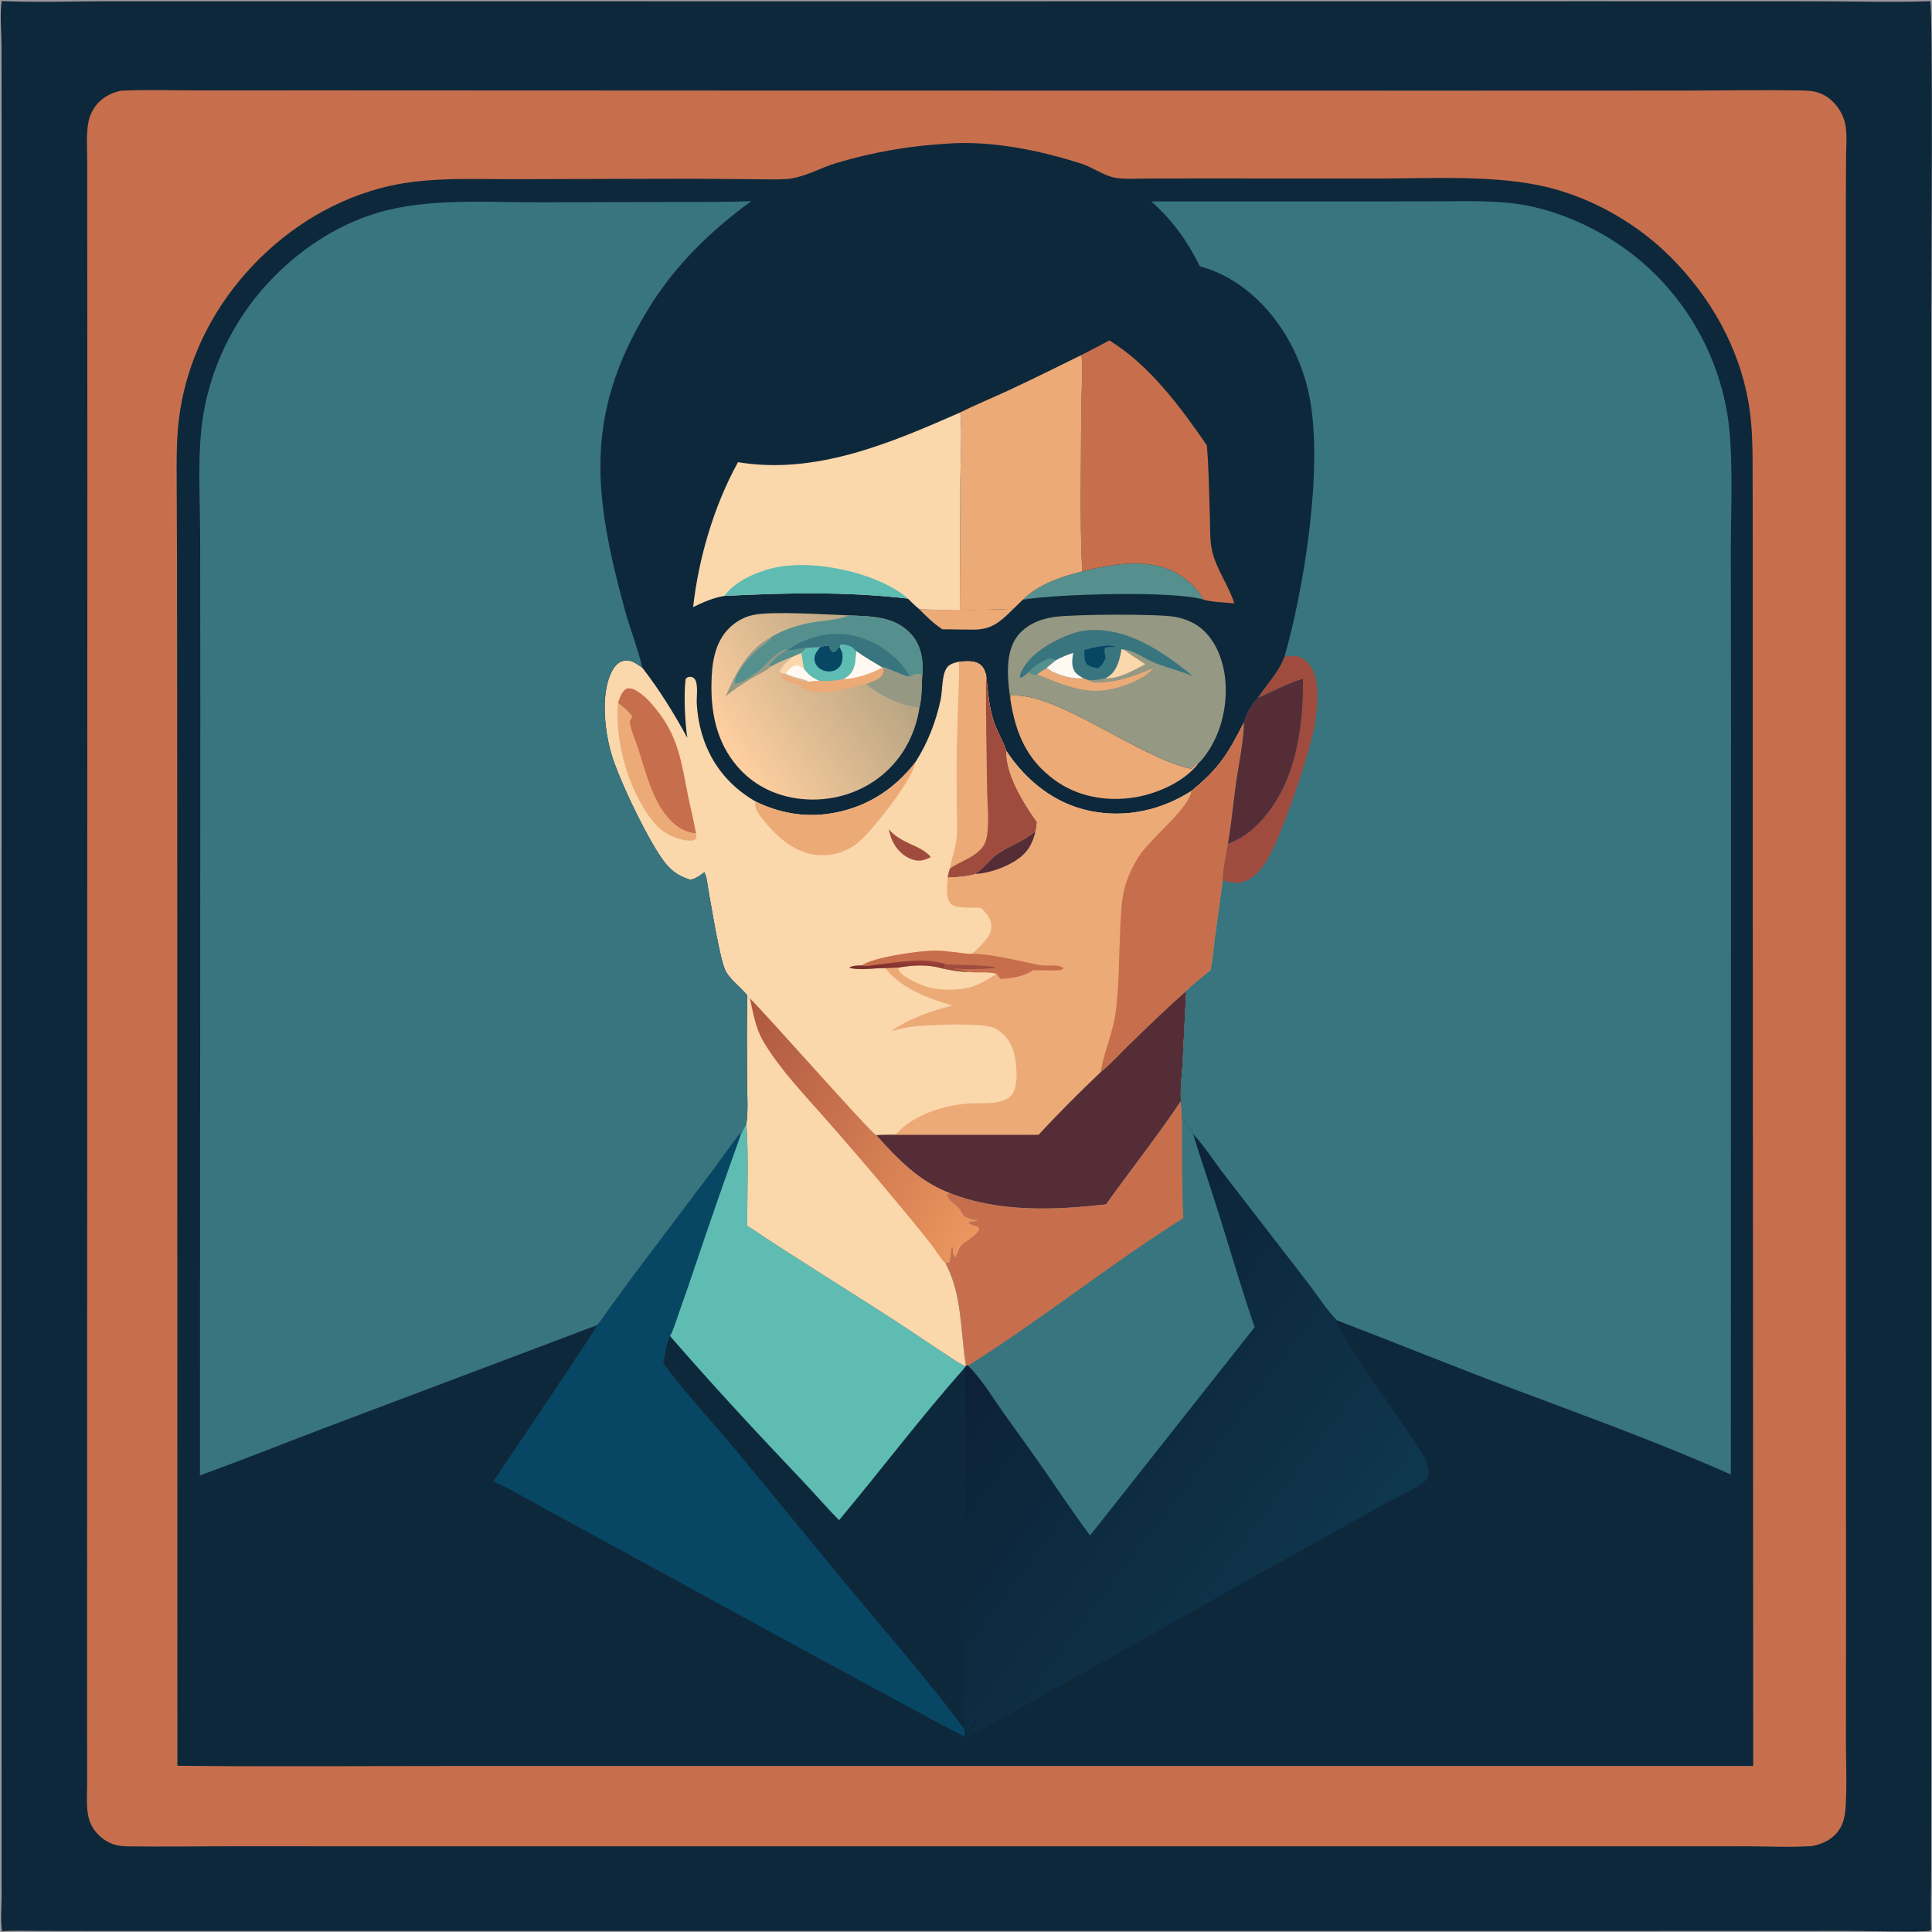 <?xml version="1.0" encoding="utf-8" ?>
<svg xmlns="http://www.w3.org/2000/svg" xmlns:xlink="http://www.w3.org/1999/xlink" width="2318" height="2318">
	<rect width="100%" height="100%" fill="#808080" stroke="none"/>
	<path fill="#0E283B" transform="scale(2.264 2.264)" d="M0 0L1.068 0L1022.77 0L1024 0L1024 1022.27L1024 1024L1.082 1024L0 1024L0 0Z"/>
	<path fill="#9D989C" transform="scale(2.264 2.264)" d="M0 0L1.068 0L0.988 0.547C-0.226 6.243 0.756 17.437 0.788 23.769L0.869 75.948L0.858 288.668L0.809 821.634L0.824 964.804L0.845 1004.51C0.844 1010.58 0.154 1017.5 1.071 1023.45L1.082 1024L0 1024L0 0Z"/>
	<path fill="#9D989C" transform="scale(2.264 2.264)" d="M1.068 0L1022.77 0L1024 0L1024 1022.27L1024 1024L1.082 1024L1.071 1023.45C7.768 1022.97 14.693 1023.27 21.413 1023.28L56.211 1023.34L161.719 1023.33L826.403 1023.31L979.089 1023.26C985.023 1023.25 1019.36 1024.03 1022.51 1023.22C1022.87 1023.13 1023.11 1022.77 1023.41 1022.54C1023.01 1012.22 1023.4 1001.74 1023.42 991.406L1023.48 931.475L1023.48 743.511L1023.48 169.995C1023.48 152.247 1024.43 4.73 1022.91 0.622C1002.85 1.321 982.575 0.691 962.489 0.672L847.067 0.64L480.956 0.677L163.527 0.659L56.839 0.652C38.302 0.652 19.495 1.376 0.988 0.547L1.068 0Z"/>
	<path fill="#C76F4D" transform="scale(2.264 2.264)" d="M63.943 48.079C77.139 47.424 90.582 47.911 103.806 47.907L179.091 47.901L409.006 47.996L769.754 48.044L893.114 48.002C913.183 47.989 933.304 47.589 953.365 47.919C958.186 47.999 962.675 48.123 966.992 50.58C972.232 53.562 976.39 59.253 977.736 65.121C979.024 70.737 978.341 77.383 978.301 83.138L978.193 109.358L978.174 213.466L978.187 626.008L978.288 856.425L978.232 922.789C978.232 934.371 978.822 946.266 978.05 957.795C977.762 962.092 976.998 966.301 974.486 969.906C971.091 974.776 966.098 977.174 960.426 978.269C948.975 979.139 936.941 978.43 925.423 978.433L856.624 978.451L641.609 978.451L253.785 978.457L124.766 978.423C105.855 978.41 86.89 978.742 67.984 978.473C63.779 978.414 60.249 977.906 56.544 975.73C51.873 972.988 48.309 968.606 46.982 963.317C45.506 957.432 46.214 950.22 46.202 944.14L46.157 915.988L46.177 792.026L46.3 254.535L46.248 119.999L46.218 85.311C46.216 78.54 45.574 70.833 46.967 64.206C47.464 61.844 48.4 59.558 49.699 57.523C53.008 52.337 58.066 49.427 63.943 48.079Z"/>
	<path fill="#0E283B" transform="scale(2.264 2.264)" d="M500.688 76.211C524.571 74.198 550.576 79.509 573.211 86.786C579.053 88.664 585.064 93.175 590.951 94.19C596.123 95.082 601.788 94.634 607.035 94.622L633.727 94.548L729.677 94.603C758.145 94.624 793.953 92.461 821.349 99.524C845.196 105.672 868.007 118.864 885.372 136.273C906.344 157.299 921.302 183.469 926.547 212.891C928.967 226.464 928.76 240.099 928.805 253.822L928.865 294.706L928.853 435.211L929.092 935.892L520.875 935.877L232.501 935.895C186.347 935.897 140.156 936.298 94.007 935.75L93.92 429.473L93.808 298.698L93.649 258.18C93.603 244.473 93.294 230.958 95.475 217.36C99.847 190.1 112.17 165.177 130.425 144.579C149.257 123.328 173.562 107.384 201.039 99.869C224.522 93.447 249.099 95.033 273.195 94.942L364.5 94.699L398.448 94.949C404.508 94.985 410.715 95.266 416.761 94.875C425.76 94.293 434.825 88.858 443.506 86.3C462.424 80.725 481.011 77.411 500.688 76.211Z"/>
	<path fill="#ECAA77" transform="scale(2.264 2.264)" d="M508.659 323.129C518.095 323.26 527.668 323.129 537.09 322.611C530.26 329.328 525.739 333.742 515.656 333.682L499.428 333.485C494.795 330.46 490.948 326.772 487.139 322.784C494.26 323.349 501.515 323.099 508.659 323.129Z"/>
	<path fill="#55908E" transform="scale(2.264 2.264)" d="M573.495 302.818C589.526 298.859 609.434 295.162 624.422 304.238C629.816 307.505 634.77 312.123 637.74 317.747C621.823 312.913 559.871 314.803 542.087 317.774C550.184 309.708 562.646 305.433 573.495 302.818Z"/>
	<path fill="#ECAA77" transform="scale(2.264 2.264)" d="M535.361 370.168L535.648 367.079L536.362 368.611C536.574 368.599 536.787 368.586 536.999 368.576C561.259 367.537 604.022 401.787 631.338 407.408C632.396 406.356 633.829 404.511 635.3 404.243C627.9 414.27 613.189 420.647 601.214 422.57C586.496 424.935 571.072 422.268 558.904 413.371C543.776 402.308 538.098 388.134 535.361 370.168Z"/>
	<path fill="#959883" transform="scale(2.264 2.264)" d="M535.361 370.168C533.969 360.041 532.476 346.296 538.86 337.522C543.515 331.126 551.142 328.021 558.744 326.94C568.564 325.544 613.291 325.204 622.65 326.898C627.497 327.775 632.131 329.542 636.043 332.597C644.133 338.913 648.179 349.652 649.26 359.581C650.841 374.105 646.85 390.427 637.551 401.866C636.877 402.695 636.177 403.627 635.3 404.243C633.829 404.511 632.396 406.356 631.338 407.408C604.022 401.787 561.259 367.537 536.999 368.576C536.787 368.586 536.574 368.599 536.362 368.611L535.648 367.079L535.361 370.168Z"/>
	<path fill="#FBD7AC" transform="scale(2.264 2.264)" d="M585.938 359.382C586.516 359.024 587.101 358.672 587.657 358.28C592.174 355.093 593.396 349.083 594.312 343.977L595.536 344.218C599.198 347.01 603.027 349.485 606.897 351.973C601.108 355.031 592.718 359.952 585.938 359.382Z"/>
	<path fill="#ECAA77" transform="scale(2.264 2.264)" d="M554.714 353.844C558.293 357.328 567.084 359.56 572.029 359.537C572.749 359.533 573.41 359.499 574.113 359.369L576.966 360.459C577.444 360.801 577.712 361.018 578.263 361.289C579.809 362.053 582.068 361.746 583.753 361.663C593.919 361.161 601.903 357.865 611.27 354.137C608.092 357.448 604.473 359.709 600.278 361.514C579.924 370.27 568.786 364.997 549.503 357.366C551.185 356.051 552.87 354.919 554.714 353.844Z"/>
	<path fill="#38757F" transform="scale(2.264 2.264)" d="M545.139 356.165C543.956 357.242 542.397 358.763 540.863 359.19L540.41 358.508C540.927 355.727 542.97 352.783 544.724 350.571C550.658 343.089 565.981 335.066 575.543 334.085C596.969 331.887 616.586 345.556 632.279 358.361C625.315 355.38 617.9 353.848 611.029 350.889C606.254 348.833 600.652 344.616 595.536 344.218L594.312 343.977C593.396 349.083 592.174 355.093 587.657 358.28C587.101 358.672 586.516 359.024 585.938 359.382C582.873 360.124 580.139 360.527 576.966 360.459L574.113 359.369C573.41 359.499 572.749 359.533 572.029 359.537C567.084 359.56 558.293 357.328 554.714 353.844C552.87 354.919 551.185 356.051 549.503 357.366C549.36 357.413 549.22 357.476 549.072 357.506C547.378 357.849 546.565 356.984 545.139 356.165Z"/>
	<path fill="#55908E" transform="scale(2.264 2.264)" d="M545.139 356.165C547.299 353.36 551.474 350.784 554.765 349.48C556.924 348.625 557.62 348.942 559.631 349.832L554.714 353.844C552.87 354.919 551.185 356.051 549.503 357.366C549.36 357.413 549.22 357.476 549.072 357.506C547.378 357.849 546.565 356.984 545.139 356.165Z"/>
	<path fill="#074764" transform="scale(2.264 2.264)" d="M586.113 342.181C587.718 342.096 589.557 342.147 591.032 342.832C589.178 342.808 587.368 342.655 585.601 343.308C584.916 344.995 585.585 346.99 585.869 348.786C584.742 351.219 584.064 352.815 581.65 354.167C580.012 353.759 577.572 353.34 576.267 352.23C574.352 350.601 574.749 346.816 574.673 344.524C578.44 343.375 582.188 342.532 586.113 342.181Z"/>
	<path fill="#FFF9F2" transform="scale(2.264 2.264)" d="M559.631 349.832C562.612 348.258 565.485 347.039 568.693 346.003C568.259 349.451 567.517 353.172 569.772 356.183C570.853 357.626 572.538 358.558 574.113 359.369C573.41 359.499 572.749 359.533 572.029 359.537C567.084 359.56 558.293 357.328 554.714 353.844L559.631 349.832Z"/>
	<path fill="#C76F4D" transform="scale(2.264 2.264)" d="M573.042 188.175C577.991 185.601 582.996 183.095 587.878 180.398C609.149 193.398 625.616 215.758 639.57 235.996C640.615 248.423 640.711 260.988 641.144 273.453C641.364 279.775 640.986 286.723 642.567 292.862C644.942 302.086 651.178 310.525 654.142 319.744C648.954 319.16 642.678 319.225 637.74 317.747C634.77 312.123 629.816 307.505 624.422 304.238C609.434 295.162 589.526 298.859 573.495 302.818C572.121 273.982 572.958 244.772 573.011 215.9C573.022 209.829 574.087 192.948 573.042 188.175Z"/>
	<path fill="#ECAA77" transform="scale(2.264 2.264)" d="M573.042 188.175C574.087 192.948 573.022 209.829 573.011 215.9C572.958 244.772 572.121 273.982 573.495 302.818C562.646 305.433 550.184 309.708 542.087 317.774L537.09 322.611C527.668 323.129 518.095 323.26 508.659 323.129L508.93 254.24C508.997 242.547 509.924 230.149 508.928 218.551C517.156 214.407 525.799 210.906 534.161 207.022C547.217 200.96 560.124 194.527 573.042 188.175Z"/>
	<defs>
		<linearGradient id="gradient_0" gradientUnits="userSpaceOnUse" x1="467.862" y1="345.584" x2="385.563" y2="397.209">
			<stop offset="0" stop-color="#B7A482"/>
			<stop offset="1" stop-color="#FFCFA0"/>
		</linearGradient>
	</defs>
	<path fill="url(#gradient_0)" transform="scale(2.264 2.264)" d="M487.283 374.974C485.359 387.241 480.205 398.333 471.396 407.195C460.561 418.095 445.609 423.845 430.333 423.719C416.271 423.602 402.82 418.7 392.905 408.515C380.827 396.107 376.819 380.035 377.02 363.179C377.153 352.092 378.435 340.351 386.98 332.322C390.33 329.174 394.439 326.951 398.927 325.942C408.764 323.729 438.019 325.703 449.675 326.103C461.854 326.689 474.297 326.389 483.138 336.438C488.141 342.125 489.404 349.88 488.857 357.251C488.815 357.81 488.779 357.908 488.671 358.386C488.468 363.738 488.499 369.761 487.283 374.974Z"/>
	<path fill="#FBD7AC" transform="scale(2.264 2.264)" d="M424.536 346.005C425.528 348.92 425.241 351.802 426.4 354.813C424.917 353.637 423.432 352.253 421.37 352.661C419.207 353.09 417.578 355.343 416.257 356.917C415.044 356.774 413.971 356.975 413.172 356.005C413.979 353.025 417.468 350.377 419.602 348.199C421.218 347.418 422.894 346.732 424.536 346.005Z"/>
	<path fill="#FFF9F2" transform="scale(2.264 2.264)" d="M416.257 356.917C417.578 355.343 419.207 353.09 421.37 352.661C423.432 352.253 424.917 353.637 426.4 354.813C428.717 357.842 430.724 359.264 434.229 360.755C432.34 360.942 430.461 361.104 428.565 361.205C424.783 359.273 420.239 359.093 416.257 356.917Z"/>
	<path fill="#959883" transform="scale(2.264 2.264)" d="M384.564 368.982C390.097 356.278 396.359 344.177 409.111 337.312C408.966 337.53 408.826 337.751 408.676 337.966C407.331 339.895 404.756 341.428 402.968 342.967C397.959 347.277 390.179 354.91 389.098 361.766L389.55 362.372C392.906 362.408 397.212 358.944 400.004 357.194C405.619 353.673 410.259 345.958 416.612 344.043L416.793 344.466L417.383 344.56C420.574 344.619 423.812 343.427 427.152 343.421C426.36 344.35 425.643 345.47 424.536 346.005C422.894 346.732 421.218 347.418 419.602 348.199C415.589 349.543 411.861 351.282 408.162 353.334C407.045 355.107 402.076 357.254 400.089 358.425C394.635 361.639 389.471 364.959 384.564 368.982Z"/>
	<path fill="#55908E" transform="scale(2.264 2.264)" d="M417.383 344.56C420.574 344.619 423.812 343.427 427.152 343.421C426.36 344.35 425.643 345.47 424.536 346.005C422.894 346.732 421.218 347.418 419.602 348.199C415.589 349.543 411.861 351.282 408.162 353.334C407.825 352.654 407.966 353.079 407.926 352.014C410.143 348.904 413.709 346.645 416.793 344.466L417.383 344.56Z"/>
	<path fill="#ECAA77" transform="scale(2.264 2.264)" d="M453.714 344.922C458.244 348.139 462.889 350.823 467.635 353.673L468.297 353.586C468.245 355.629 468.447 356.934 466.916 358.491C465.025 360.413 461.424 361.483 458.954 362.527C455.635 362.999 452.199 364.23 448.898 364.949C440.786 366.715 431.006 368.731 423.496 363.884L425.521 364.192L425.845 363.774C422.416 362.912 415.838 360.999 413.536 358.227C415.384 356.294 424.537 362.451 428.085 361.425C428.254 361.376 428.405 361.278 428.565 361.205C430.461 361.104 432.34 360.942 434.229 360.755C438.732 361.178 442.599 360.752 447.012 359.825C447.936 359.261 448.883 358.69 449.701 357.975C453.433 354.716 453.334 349.47 453.714 344.922Z"/>
	<path fill="#FFF9F2" transform="scale(2.264 2.264)" d="M453.714 344.922C458.244 348.139 462.889 350.823 467.635 353.673C462.37 356.689 453.095 359.913 447.012 359.825C447.936 359.261 448.883 358.69 449.701 357.975C453.433 354.716 453.334 349.47 453.714 344.922Z"/>
	<path fill="#959883" transform="scale(2.264 2.264)" d="M468.297 353.586C472.846 354.848 477.617 357.69 481.945 358.558C483.968 357.572 485.803 356.695 488.079 357.3L488.671 358.386C488.468 363.738 488.499 369.761 487.283 374.974C477.073 373.982 466.902 368.781 458.954 362.527C461.424 361.483 465.025 360.413 466.916 358.491C468.447 356.934 468.245 355.629 468.297 353.586Z"/>
	<path fill="#5EBCB2" transform="scale(2.264 2.264)" d="M444.954 342.877L445.02 341.928L445.939 341.415C447.938 341.424 449.46 342.016 451.317 342.712C452.109 343.457 452.895 344.206 453.714 344.922C453.334 349.47 453.433 354.716 449.701 357.975C448.883 358.69 447.936 359.261 447.012 359.825C442.599 360.752 438.732 361.178 434.229 360.755C430.724 359.264 428.717 357.842 426.4 354.813C425.241 351.802 425.528 348.92 424.536 346.005C425.643 345.47 426.36 344.35 427.152 343.421C429.633 343.04 432.12 343.018 434.625 342.948C436.107 342.595 437.937 341.832 439.353 342.355C439.477 342.669 439.596 342.985 439.725 343.297C440.186 344.417 440.673 344.9 441.588 345.662C443.437 345.311 443.365 343.557 444.954 342.877Z"/>
	<path fill="#074764" transform="scale(2.264 2.264)" d="M434.625 342.948C436.107 342.595 437.937 341.832 439.353 342.355C439.477 342.669 439.596 342.985 439.725 343.297C440.186 344.417 440.673 344.9 441.588 345.662C443.437 345.311 443.365 343.557 444.954 342.877L446.412 346.063C446.537 348.388 446.645 350.684 445.34 352.73C444.35 354.282 442.632 355.386 440.824 355.702C438.594 356.091 436.253 355.594 434.403 354.282C432.886 353.206 431.836 351.565 431.645 349.699C431.353 346.846 433.023 345.067 434.625 342.948Z"/>
	<path fill="#55908E" transform="scale(2.264 2.264)" d="M449.675 326.103C461.854 326.689 474.297 326.389 483.138 336.438C488.141 342.125 489.404 349.88 488.857 357.251C488.815 357.81 488.779 357.908 488.671 358.386L488.079 357.3C485.803 356.695 483.968 357.572 481.945 358.558C477.617 357.69 472.846 354.848 468.297 353.586L467.635 353.673C462.889 350.823 458.244 348.139 453.714 344.922C452.895 344.206 452.109 343.457 451.317 342.712C449.46 342.016 447.938 341.424 445.939 341.415L445.02 341.928L444.954 342.877C443.365 343.557 443.437 345.311 441.588 345.662C440.673 344.9 440.186 344.417 439.725 343.297C439.596 342.985 439.477 342.669 439.353 342.355C437.937 341.832 436.107 342.595 434.625 342.948C432.12 343.018 429.633 343.04 427.152 343.421C423.812 343.427 420.574 344.619 417.383 344.56L416.793 344.466L416.612 344.043C410.259 345.958 405.619 353.673 400.004 357.194C397.212 358.944 392.906 362.408 389.55 362.372L389.098 361.766C390.179 354.91 397.959 347.277 402.968 342.967C404.756 341.428 407.331 339.895 408.676 337.966C408.826 337.751 408.966 337.53 409.111 337.312C415.488 333.679 422.299 331.387 429.502 330.011C434.559 329.046 445.712 328.368 449.675 326.103Z"/>
	<path fill="#38757F" transform="scale(2.264 2.264)" d="M417.383 344.56C426.47 337.913 438.466 334.67 449.661 336.36C461.485 338.146 473.266 345.568 480.216 355.252C480.974 356.307 481.496 357.336 481.945 358.558C477.617 357.69 472.846 354.848 468.297 353.586L467.635 353.673C462.889 350.823 458.244 348.139 453.714 344.922C452.895 344.206 452.109 343.457 451.317 342.712C449.46 342.016 447.938 341.424 445.939 341.415L445.02 341.928L444.954 342.877C443.365 343.557 443.437 345.311 441.588 345.662C440.673 344.9 440.186 344.417 439.725 343.297C439.596 342.985 439.477 342.669 439.353 342.355C437.937 341.832 436.107 342.595 434.625 342.948C432.12 343.018 429.633 343.04 427.152 343.421C423.812 343.427 420.574 344.619 417.383 344.56Z"/>
	<path fill="#FBD7AC" transform="scale(2.264 2.264)" d="M391.101 244.93C432.417 251.737 471.932 234.819 508.928 218.551C509.924 230.149 508.997 242.547 508.93 254.24L508.659 323.129C501.515 323.099 494.26 323.349 487.139 322.784C485.028 321.116 483.065 319.046 481.079 317.217C449.123 313.448 415.964 314.135 383.891 315.811C377.81 316.825 372.824 319.049 367.309 321.738C370.242 295.72 378.381 267.906 391.101 244.93Z"/>
	<path fill="#5EBCB2" transform="scale(2.264 2.264)" d="M383.891 315.811C389.829 307.408 402.975 302.123 412.762 300.392C432.414 296.918 461.788 303.075 478.094 314.735C479.159 315.497 480.166 316.273 481.079 317.217C449.123 313.448 415.964 314.135 383.891 315.811Z"/>
	<path fill="#074764" transform="scale(2.264 2.264)" d="M395.546 595.585C396.761 613.383 395.945 631.715 395.985 649.565C422.197 667.099 449.158 683.576 475.61 700.749C484.118 706.273 492.444 712.07 500.968 717.571C504.341 719.748 508.102 722.619 511.814 724.08L510.98 725.109C511.826 730.984 511.461 737.263 511.439 743.194L511.305 772.033L511.17 866.255L511.042 896.918C511.016 902.285 510.705 907.878 511.104 913.224L510.915 916.111C511.137 917.49 511.304 918.755 511.265 920.162C509.181 920.382 315.837 814.164 294.588 802.725C283.633 796.827 272.713 790.212 261.435 784.996C267.815 775.329 315.74 704.878 316.354 702.273C319.115 699.215 321.45 695.406 323.871 692.053L337.434 673.622L377.372 620.683C382.297 614.136 386.93 607.396 391.94 600.906L392.689 601.053C393.549 599.156 394.48 597.373 395.546 595.585Z"/>
	<path fill="#0E283B" transform="scale(2.264 2.264)" d="M351.415 722.348C352.625 717.782 353.072 712.219 355.094 708.004C377.575 733.99 401.102 759.281 424.762 784.195C431.457 791.245 437.838 798.671 444.654 805.59C466.935 778.976 487.962 751.059 510.98 725.109C511.826 730.984 511.461 737.263 511.439 743.194L511.305 772.033L511.17 866.255L511.042 896.918C511.016 902.285 510.705 907.878 511.104 913.224L510.915 916.111C491.46 890.026 469.924 865.364 449.094 840.377L391.052 769.786C377.944 754.04 363.628 738.779 351.415 722.348Z"/>
	<path fill="#5EBCB2" transform="scale(2.264 2.264)" d="M395.546 595.585C396.761 613.383 395.945 631.715 395.985 649.565C422.197 667.099 449.158 683.576 475.61 700.749C484.118 706.273 492.444 712.07 500.968 717.571C504.341 719.748 508.102 722.619 511.814 724.08L510.98 725.109C487.962 751.059 466.935 778.976 444.654 805.59C437.838 798.671 431.457 791.245 424.762 784.195C401.102 759.281 377.575 733.99 355.094 708.004C357.124 704.322 358.407 699.657 359.828 695.685C363.032 686.732 366.092 677.737 369.125 668.724C376.737 646.101 384.631 623.521 392.689 601.053C393.549 599.156 394.48 597.373 395.546 595.585Z"/>
	<defs>
		<linearGradient id="gradient_1" gradientUnits="userSpaceOnUse" x1="516.493" y1="719.069" x2="699.374" y2="857.596">
			<stop offset="0" stop-color="#0D2136"/>
			<stop offset="1" stop-color="#0E374E"/>
		</linearGradient>
	</defs>
	<path fill="url(#gradient_1)" transform="scale(2.264 2.264)" d="M625.851 583.443C626.097 586.441 626.277 589.431 626.411 592.436C627.872 594.358 631.44 599.056 632.326 601.073C638.642 607.775 643.739 616.025 649.421 623.302L693.262 680.05C697.613 685.647 703.758 695.16 708.424 699.653C708.394 699.889 708.348 700.123 708.332 700.36C708.066 704.498 740.79 750.769 745.022 757.2C749.15 763.473 755.668 771.301 757.111 778.728C757.55 780.989 757.031 782.81 755.493 784.525C752.222 788.173 736.857 795.192 731.72 798.056L666.877 834.272L576.476 885.086L534.74 908.508C527.206 912.684 519.714 917.193 511.974 920.966C512.067 920.783 512.159 920.599 512.255 920.418C514.012 917.078 517.819 913.089 518.833 909.644C516.509 911.054 513.844 917.483 513.796 917.503C513.218 917.741 512.547 917.483 511.922 917.473L513.608 917.799L511.728 916.986L512.231 918.212C511.379 916.58 511.286 915.035 511.104 913.224C510.705 907.878 511.016 902.285 511.042 896.918L511.17 866.255L511.305 772.033L511.439 743.194C511.461 737.263 511.826 730.984 510.98 725.109L511.814 724.08L511.869 723.571C508.992 705.572 509.893 686.013 501.152 669.597L501.722 668.894L502.912 669.153C503.835 666.299 503.565 663.449 504.366 660.601L504.814 660.505C504.875 661.163 504.936 661.822 505.014 662.478C505.151 663.625 505.205 665.323 506.135 666.047C507.684 664.516 507.64 662.099 508.969 660.442C511.377 657.441 518.08 654.833 518.812 650.979C517.494 649.155 514.569 649.937 513.033 647.751C514.556 646.898 516.316 647.29 518.056 647.033C516.193 646.461 511.637 645.614 510.489 644.104C509.686 643.047 509.196 641.706 508.32 640.699C507.2 639.411 505.734 638.406 504.498 637.224C503.288 636.066 501.693 634.478 501.661 632.765L503.38 632.279C529.336 642.541 558.854 641.332 586.162 638.236C599.258 619.867 613.305 602.201 625.851 583.443Z"/>
	<path fill="#38757F" transform="scale(2.264 2.264)" d="M625.851 583.443C626.097 586.441 626.277 589.431 626.411 592.436C627.872 594.358 631.44 599.056 632.326 601.073C636.676 615.397 641.637 629.534 646.103 643.822C652.311 663.687 658.078 683.653 664.905 703.324L577.675 813.704C569.26 802.452 561.491 790.726 553.488 779.182C546.526 769.139 539.307 759.269 532.213 749.318C526.25 740.953 520.34 730.886 513.013 723.719L511.869 723.571C508.992 705.572 509.893 686.013 501.152 669.597L501.722 668.894L502.912 669.153C503.835 666.299 503.565 663.449 504.366 660.601L504.814 660.505C504.875 661.163 504.936 661.822 505.014 662.478C505.151 663.625 505.205 665.323 506.135 666.047C507.684 664.516 507.64 662.099 508.969 660.442C511.377 657.441 518.08 654.833 518.812 650.979C517.494 649.155 514.569 649.937 513.033 647.751C514.556 646.898 516.316 647.29 518.056 647.033C516.193 646.461 511.637 645.614 510.489 644.104C509.686 643.047 509.196 641.706 508.32 640.699C507.2 639.411 505.734 638.406 504.498 637.224C503.288 636.066 501.693 634.478 501.661 632.765L503.38 632.279C529.336 642.541 558.854 641.332 586.162 638.236C599.258 619.867 613.305 602.201 625.851 583.443Z"/>
	<path fill="#C76F4D" transform="scale(2.264 2.264)" d="M625.851 583.443C626.097 586.441 626.277 589.431 626.411 592.436C626.414 610.134 626.293 627.86 627.077 645.545C588.095 670.063 552.014 699.225 513.013 723.719L511.869 723.571C508.992 705.572 509.893 686.013 501.152 669.597L501.722 668.894L502.912 669.153C503.835 666.299 503.565 663.449 504.366 660.601L504.814 660.505C504.875 661.163 504.936 661.822 505.014 662.478C505.151 663.625 505.205 665.323 506.135 666.047C507.684 664.516 507.64 662.099 508.969 660.442C511.377 657.441 518.08 654.833 518.812 650.979C517.494 649.155 514.569 649.937 513.033 647.751C514.556 646.898 516.316 647.29 518.056 647.033C516.193 646.461 511.637 645.614 510.489 644.104C509.686 643.047 509.196 641.706 508.32 640.699C507.2 639.411 505.734 638.406 504.498 637.224C503.288 636.066 501.693 634.478 501.661 632.765L503.38 632.279C529.336 642.541 558.854 641.332 586.162 638.236C599.258 619.867 613.305 602.201 625.851 583.443Z"/>
	<path fill="#FBD7AC" transform="scale(2.264 2.264)" d="M365.921 466.244C363.825 465.592 361.864 464.821 359.947 463.753C357.051 462.14 354.635 460.004 352.576 457.419C344.098 446.773 327.86 413.069 323.845 399.003C320.354 386.773 318.006 366.319 324.839 354.779C326.132 352.595 328.02 350.662 330.596 350.162C334.571 349.392 337.408 351.78 340.44 353.922C349.38 365.469 357.281 378.175 364.235 391.007C363.034 383.314 362.202 366.942 363.419 359.658C364.1 358.985 365.081 358.546 366.092 358.687C367.231 358.845 367.97 359.363 368.49 360.389C370.089 363.543 369.043 369.466 369.25 372.981C370.564 395.193 381.078 413.628 400.41 424.729C412.179 430.569 425.256 433.096 438.327 431.358C457.575 428.797 473.31 419.197 485.106 403.943C491.645 393.683 495.958 382.63 498.501 370.723C499.487 366.105 499.038 358.306 501.5 354.28C502.943 351.921 505.553 351.284 508.067 350.691C511.868 350.467 516.725 349.736 519.837 352.496C521.409 353.891 522.11 355.951 522.603 357.926C523.642 366.97 524.038 375.66 527.342 384.316C529.095 388.91 531.793 393.379 533.324 397.978C543.81 413.762 558.882 425.945 577.794 429.786C596.628 433.611 615.369 429.391 631.4 419.159C646.049 407.236 650.726 399.567 659.203 382.86C659.429 390.901 656.342 405.74 655.119 414.367C653.585 425.199 652.647 436.297 650.754 447.049C650.023 451.891 647.765 462.111 648.088 466.54L643.747 497.992C643.046 503.312 642.737 509.053 641.51 514.244C637.147 517.778 632.617 521.212 628.62 525.162L626.684 563.937C626.349 570.208 625.324 577.215 625.851 583.443C613.305 602.201 599.258 619.867 586.162 638.236C558.854 641.332 529.336 642.541 503.38 632.279L501.661 632.765C501.693 634.478 503.288 636.066 504.498 637.224C505.734 638.406 507.2 639.411 508.32 640.699C509.196 641.706 509.686 643.047 510.489 644.104C511.637 645.614 516.193 646.461 518.056 647.033C516.316 647.29 514.556 646.898 513.033 647.751C514.569 649.937 517.494 649.155 518.812 650.979C518.08 654.833 511.377 657.441 508.969 660.442C507.64 662.099 507.684 664.516 506.135 666.047C505.205 665.323 505.151 663.625 505.014 662.478C504.936 661.822 504.875 661.163 504.814 660.505L504.366 660.601C503.565 663.449 503.835 666.299 502.912 669.153L501.722 668.894L501.152 669.597C509.893 686.013 508.992 705.572 511.869 723.571L511.814 724.08C508.102 722.619 504.341 719.748 500.968 717.571C492.444 712.07 484.118 706.273 475.61 700.749C449.158 683.576 422.197 667.099 395.985 649.565C395.945 631.715 396.761 613.383 395.546 595.585C396.571 588.177 395.923 580.01 395.9 572.504C395.854 557.529 395.641 542.542 396.067 527.572C392.641 523.188 387.525 519.743 384.716 514.932C381.655 509.689 376.975 480.109 375.465 472.061C374.916 469.136 374.687 464.747 373.249 462.238C371.039 463.922 369.214 465.337 366.494 466.097C366.304 466.15 366.112 466.195 365.921 466.244Z"/>
	<path fill="#9F4C3F" transform="scale(2.264 2.264)" d="M471.035 439.445C477.599 447.272 487.432 447.543 493.161 453.963L492.807 454.513C491.426 455.148 489.975 455.705 488.475 455.979C485.482 456.526 482.087 455.234 479.641 453.576C474.765 450.272 472.005 445.134 471.035 439.445Z"/>
	<path fill="#ECAA77" transform="scale(2.264 2.264)" d="M327.504 372.355C329.208 373.984 334.254 377.712 334.891 379.794C334.602 380.821 334.236 381.425 333.594 382.274C334.271 386.945 336.622 392.059 338.102 396.569C342.551 410.126 346.46 428.243 358.3 437.45C361.348 439.82 364.966 441.382 368.84 441.619C369.038 442.58 369.112 443.329 369.032 444.308C367.683 445.433 367.058 445.585 365.303 445.487C358.486 445.109 351.346 441.529 346.902 436.283C333.342 420.276 325.611 393.067 327.504 372.355Z"/>
	<path fill="#ECAA77" transform="scale(2.264 2.264)" d="M400.41 424.729C412.179 430.569 425.256 433.096 438.327 431.358C457.575 428.797 473.31 419.197 485.106 403.943C484.052 412.715 461.864 440.849 454.58 446.661C448.254 451.709 440.068 453.988 432.039 452.983C419.948 451.47 410.39 442.261 403.293 432.97C401.465 430.577 399.855 428.311 400.328 425.208C400.353 425.048 400.383 424.889 400.41 424.729Z"/>
	<path fill="#C76F4D" transform="scale(2.264 2.264)" d="M327.504 372.355C328.574 369.62 329.374 366.379 332.108 364.884C334.962 364.394 337.044 365.742 339.306 367.37C343.133 370.125 346.316 373.913 349.138 377.65C359.565 391.455 361.175 404.202 364.418 420.613C365.802 427.62 367.604 434.592 368.84 441.619C364.966 441.382 361.348 439.82 358.3 437.45C346.46 428.243 342.551 410.126 338.102 396.569C336.622 392.059 334.271 386.945 333.594 382.274C334.236 381.425 334.602 380.821 334.891 379.794C334.254 377.712 329.208 373.984 327.504 372.355Z"/>
	<defs>
		<linearGradient id="gradient_2" gradientUnits="userSpaceOnUse" x1="382.096" y1="568.63" x2="525.813" y2="635.868">
			<stop offset="0" stop-color="#AE5841"/>
			<stop offset="1" stop-color="#EC965F"/>
		</linearGradient>
	</defs>
	<path fill="url(#gradient_2)" transform="scale(2.264 2.264)" d="M501.152 669.597C498.727 667.475 495.624 662.152 493.458 659.394C487.032 651.21 480.335 643.213 473.689 635.207C461.823 620.915 449.665 606.766 437.394 592.818C425.962 579.823 413.822 567.253 404.798 552.37C400.401 545.117 399.223 537.149 397.385 529.038C406.827 538.34 461.325 600.291 464.363 601.57C475.825 614.288 486.958 626.034 503.38 632.279L501.661 632.765C501.693 634.478 503.288 636.066 504.498 637.224C505.734 638.406 507.2 639.411 508.32 640.699C509.196 641.706 509.686 643.047 510.489 644.104C511.637 645.614 516.193 646.461 518.056 647.033C516.316 647.29 514.556 646.898 513.033 647.751C514.569 649.937 517.494 649.155 518.812 650.979C518.08 654.833 511.377 657.441 508.969 660.442C507.64 662.099 507.684 664.516 506.135 666.047C505.205 665.323 505.151 663.625 505.014 662.478C504.936 661.822 504.875 661.163 504.814 660.505L504.366 660.601C503.565 663.449 503.835 666.299 502.912 669.153L501.722 668.894L501.152 669.597Z"/>
	<path fill="#ECAA77" transform="scale(2.264 2.264)" d="M508.067 350.691C511.868 350.467 516.725 349.736 519.837 352.496C521.409 353.891 522.11 355.951 522.603 357.926C523.642 366.97 524.038 375.66 527.342 384.316C529.095 388.91 531.793 393.379 533.324 397.978C532.948 410.449 542.514 425.852 549.547 435.65C549.328 437.145 549.246 439.019 548.784 440.436C542.39 445.896 534.777 448.126 528.072 452.873C523.916 455.816 521.239 460.592 516.891 462.799L517.129 463.142C512.692 464.563 506.929 464.854 502.249 465.086C502.38 463.493 502.938 461.868 503.353 460.321C504.243 454.919 506.402 449.833 506.915 444.351C507.4 439.181 507.114 433.839 507.075 428.645C507.005 419.266 506.887 409.88 507.008 400.502C507.143 390.024 507.57 379.541 507.884 369.068C508.066 362.973 508.492 356.779 508.067 350.691Z"/>
	<path fill="#9F4C3F" transform="scale(2.264 2.264)" d="M522.603 357.926C523.642 366.97 524.038 375.66 527.342 384.316C529.095 388.91 531.793 393.379 533.324 397.978C532.948 410.449 542.514 425.852 549.547 435.65C549.328 437.145 549.246 439.019 548.784 440.436C542.39 445.896 534.777 448.126 528.072 452.873C523.916 455.816 521.239 460.592 516.891 462.799L517.129 463.142C512.692 464.563 506.929 464.854 502.249 465.086C502.38 463.493 502.938 461.868 503.353 460.321C508.4 456.728 514.6 455.05 519.154 450.674C521.53 448.391 522.547 446.151 523.048 442.923C524.306 434.815 523.181 425.84 523.093 417.64C522.878 397.731 522.289 377.838 522.603 357.926Z"/>
	<path fill="#ECAA77" transform="scale(2.264 2.264)" d="M659.203 382.86C659.429 390.901 656.342 405.74 655.119 414.367C653.585 425.199 652.647 436.297 650.754 447.049C650.023 451.891 647.765 462.111 648.088 466.54L643.747 497.992C643.046 503.312 642.737 509.053 641.51 514.244C637.147 517.778 632.617 521.212 628.62 525.162L626.684 563.937C626.349 570.208 625.324 577.215 625.851 583.443C613.305 602.201 599.258 619.867 586.162 638.236C558.854 641.332 529.336 642.541 503.38 632.279C486.958 626.034 475.825 614.288 464.363 601.57L467.906 601.41C470.155 600.988 472.541 601.081 474.827 601.034C484.115 590.639 500 585.782 513.543 584.774C518.438 584.409 523.648 585.057 528.454 584.095C531.309 583.524 535.005 582.294 536.605 579.644C539.765 574.408 538.874 563.687 537.35 557.948C535.839 552.261 532.452 547.675 527.213 544.923C521.306 541.82 492.52 543.011 484.669 543.933C480.318 544.444 476.285 545.334 472.086 546.58C481.642 539.807 493.436 535.711 504.737 532.899C491.584 528.952 477.865 524.025 468.953 513.011C463.13 512.963 455.665 514.368 450.089 512.862C451.611 511.616 454.866 511.701 456.762 511.642C462.383 507.231 488.301 503.646 495.938 503.763C501.875 503.853 507.853 505.057 513.783 505.517C515.339 505.2 516.18 504.776 517.237 503.587C520.614 499.786 525.506 496.363 525.362 490.727C525.258 486.661 522.604 483.649 519.75 481.092C515.662 480.733 506.68 481.89 503.745 478.775C500.904 475.759 502.044 468.939 502.249 465.086C506.929 464.854 512.692 464.563 517.129 463.142L516.891 462.799C521.239 460.592 523.916 455.816 528.072 452.873C534.777 448.126 542.39 445.896 548.784 440.436C549.246 439.019 549.328 437.145 549.547 435.65C542.514 425.852 532.948 410.449 533.324 397.978C543.81 413.762 558.882 425.945 577.794 429.786C596.628 433.611 615.369 429.391 631.4 419.159C646.049 407.236 650.726 399.567 659.203 382.86Z"/>
	<path fill="#552D36" transform="scale(2.264 2.264)" d="M548.784 440.436C547.183 447.508 544.327 452.22 538.048 456.189C532.271 459.84 523.942 462.76 517.129 463.142L516.891 462.799C521.239 460.592 523.916 455.816 528.072 452.873C534.777 448.126 542.39 445.896 548.784 440.436Z"/>
	<path fill="#FBD7AC" transform="scale(2.264 2.264)" d="M476.416 512.715C483.784 511.351 492.203 510.984 499.439 513.245C503.904 514.168 508.468 515.015 513.043 515.049C517.935 515.734 523.447 514.701 528.141 516.067C524.195 518.509 519.956 521.262 515.537 522.762C509.262 524.892 499.653 524.932 493.222 523.48C488.867 522.497 478.52 518.265 476.266 514.204C475.898 513.541 476.175 513.353 476.416 512.715Z"/>
	<path fill="#C76F4D" transform="scale(2.264 2.264)" d="M456.762 511.642C462.383 507.231 488.301 503.646 495.938 503.763C501.875 503.853 507.853 505.057 513.783 505.517C524.748 505.109 540.335 509.443 551.421 511.489C554.796 512.112 560.274 510.815 563.167 512.74C563.313 512.837 563.416 512.985 563.541 513.107C562.678 514.144 562.017 514.162 560.714 514.222C556.382 514.422 551.964 514.122 547.618 514.147C542.515 517.567 536.237 518.427 530.236 518.782L528.141 516.067C523.447 514.701 517.935 515.734 513.043 515.049C508.468 515.015 503.904 514.168 499.439 513.245C492.203 510.984 483.784 511.351 476.416 512.715L468.953 513.011C463.13 512.963 455.665 514.368 450.089 512.862C451.611 511.616 454.866 511.701 456.762 511.642Z"/>
	<path fill="#9F4C3F" transform="scale(2.264 2.264)" d="M501.327 510.977C506.149 511.358 525.407 511.455 527.924 512.806C522.935 513.571 511.041 513.938 506.053 513.185L506.052 513.486C508.391 513.987 510.835 514.126 513.043 515.049C508.468 515.015 503.904 514.168 499.439 513.245L501.327 510.977Z"/>
	<defs>
		<linearGradient id="gradient_3" gradientUnits="userSpaceOnUse" x1="480.574" y1="513.809" x2="481.081" y2="508.596">
			<stop offset="0" stop-color="#7B2F2C"/>
			<stop offset="1" stop-color="#9E403B"/>
		</linearGradient>
	</defs>
	<path fill="url(#gradient_3)" transform="scale(2.264 2.264)" d="M456.762 511.642C459.33 512.302 462.971 511.429 465.631 511.11C476.829 509.768 490.517 507.251 501.327 510.977L499.439 513.245C492.203 510.984 483.784 511.351 476.416 512.715L468.953 513.011C463.13 512.963 455.665 514.368 450.089 512.862C451.611 511.616 454.866 511.701 456.762 511.642Z"/>
	<path fill="#C76F4D" transform="scale(2.264 2.264)" d="M659.203 382.86C659.429 390.901 656.342 405.74 655.119 414.367C653.585 425.199 652.647 436.297 650.754 447.049C650.023 451.891 647.765 462.111 648.088 466.54L643.747 497.992C643.046 503.312 642.737 509.053 641.51 514.244C637.147 517.778 632.617 521.212 628.62 525.162C618.359 534.286 608.455 543.848 598.61 553.417C593.612 558.276 588.716 563.794 583.322 568.142C584.688 558.34 589.623 547.888 591.133 537.044C593.124 522.747 592.913 507.651 593.597 493.207C593.955 485.642 594.166 477.675 596.065 470.32C597.442 464.988 600.025 459.579 602.84 454.869C609.019 444.527 629.709 429.22 631.4 419.159C646.049 407.236 650.726 399.567 659.203 382.86Z"/>
	<path fill="#552D36" transform="scale(2.264 2.264)" d="M583.322 568.142C588.716 563.794 593.612 558.276 598.61 553.417C608.455 543.848 618.359 534.286 628.62 525.162L626.684 563.937C626.349 570.208 625.324 577.215 625.851 583.443C613.305 602.201 599.258 619.867 586.162 638.236C558.854 641.332 529.336 642.541 503.38 632.279C486.958 626.034 475.825 614.288 464.363 601.57L467.906 601.41L550.391 601.381C560.92 589.948 572.074 578.868 583.322 568.142Z"/>
	<path fill="#38757F" transform="scale(2.264 2.264)" d="M105.968 781.858L106.163 376.182L106.07 282.855C105.982 261.903 104.401 239.725 107.869 219.057C112.115 193.758 124.102 169.605 141.392 150.682C157.32 133.25 177.59 119.438 200.333 112.699C226.949 104.812 258.493 107.25 286.197 107.227L356.302 107.029C370.238 106.97 384.236 107.181 398.16 106.592C376.036 122.691 357.156 141.211 342.949 164.74C309.171 220.681 314.78 263.369 331.227 323.519C333.966 333.533 337.932 343.474 340.345 353.513L340.44 353.922C337.408 351.78 334.571 349.392 330.596 350.162C328.02 350.662 326.132 352.595 324.839 354.779C318.006 366.319 320.354 386.773 323.845 399.003C327.86 413.069 344.098 446.773 352.576 457.419C354.635 460.004 357.051 462.14 359.947 463.753C361.864 464.821 363.825 465.592 365.921 466.244C366.112 466.195 366.304 466.15 366.494 466.097C369.214 465.337 371.039 463.922 373.249 462.238C374.687 464.747 374.916 469.136 375.465 472.061C376.975 480.109 381.655 509.689 384.716 514.932C387.525 519.743 392.641 523.188 396.067 527.572C395.641 542.542 395.854 557.529 395.9 572.504C395.923 580.01 396.571 588.177 395.546 595.585C394.48 597.373 393.549 599.156 392.689 601.053L391.94 600.906C386.93 607.396 382.297 614.136 377.372 620.683L337.434 673.622L323.871 692.053C321.45 695.406 319.115 699.215 316.354 702.273L170.753 757.211C149.168 765.434 127.693 774.01 105.968 781.858Z"/>
	<path fill="#38757F" transform="scale(2.264 2.264)" d="M610.126 106.76L729.427 106.764L765.493 106.673C781.518 106.612 797.535 106.079 813.265 109.789C837.039 115.396 860.328 128.418 877.528 145.694C896.98 165.231 909.948 189.9 914.971 217.002C918.856 237.968 917.31 267.807 917.239 289.83L917.332 385.576L917.255 778.012C917.25 779.141 917.216 780.265 917.172 781.392C879.16 764.427 839.915 750.35 800.974 735.665C770 723.985 739.311 711.558 708.424 699.653C703.758 695.16 697.613 685.647 693.262 680.05L649.421 623.302C643.739 616.025 638.642 607.775 632.326 601.073C631.44 599.056 627.872 594.358 626.411 592.436C626.277 589.431 626.097 586.441 625.851 583.443C625.324 577.215 626.349 570.208 626.684 563.937L628.62 525.162C632.617 521.212 637.147 517.778 641.51 514.244C642.737 509.053 643.046 503.312 643.747 497.992L648.088 466.54C647.765 462.111 650.023 451.891 650.754 447.049C652.647 436.297 653.585 425.199 655.119 414.367C656.342 405.74 659.429 390.901 659.203 382.86C659.993 379.208 663.688 372.327 666.552 369.896C671.224 362.822 677.738 356.18 680.676 348.152C691.192 311.403 701.068 249.278 694.196 211.588C692.232 200.822 688.477 190.382 683.203 180.795C673.386 162.952 657.105 147.197 637.154 141.526C636.727 141.404 636.298 141.291 635.869 141.177C629.187 127.628 621.464 116.857 610.126 106.76Z"/>
	<path fill="#9F4C3F" transform="scale(2.264 2.264)" d="M680.676 348.152C684.609 347.357 687.738 347.124 691.222 349.491C695.077 352.109 696.877 356.883 697.604 361.306C698.946 369.476 697.748 379.033 696.139 387.087C693.156 402.019 678.071 447.043 669.681 458.583C666.613 462.802 662.55 466.85 657.18 467.704C654.105 468.193 651.026 467.406 648.088 466.54C647.765 462.111 650.023 451.891 650.754 447.049C657.262 444.813 662.445 441.055 667.203 436.144C686.406 416.321 690.798 386.19 690.495 359.673C681.976 362.347 674.679 366.429 666.552 369.896C671.224 362.822 677.738 356.18 680.676 348.152Z"/>
	<path fill="#552D36" transform="scale(2.264 2.264)" d="M666.552 369.896C674.679 366.429 681.976 362.347 690.495 359.673C690.798 386.19 686.406 416.321 667.203 436.144C662.445 441.055 657.262 444.813 650.754 447.049C652.647 436.297 653.585 425.199 655.119 414.367C656.342 405.74 659.429 390.901 659.203 382.86C659.993 379.208 663.688 372.327 666.552 369.896Z"/>
</svg>
